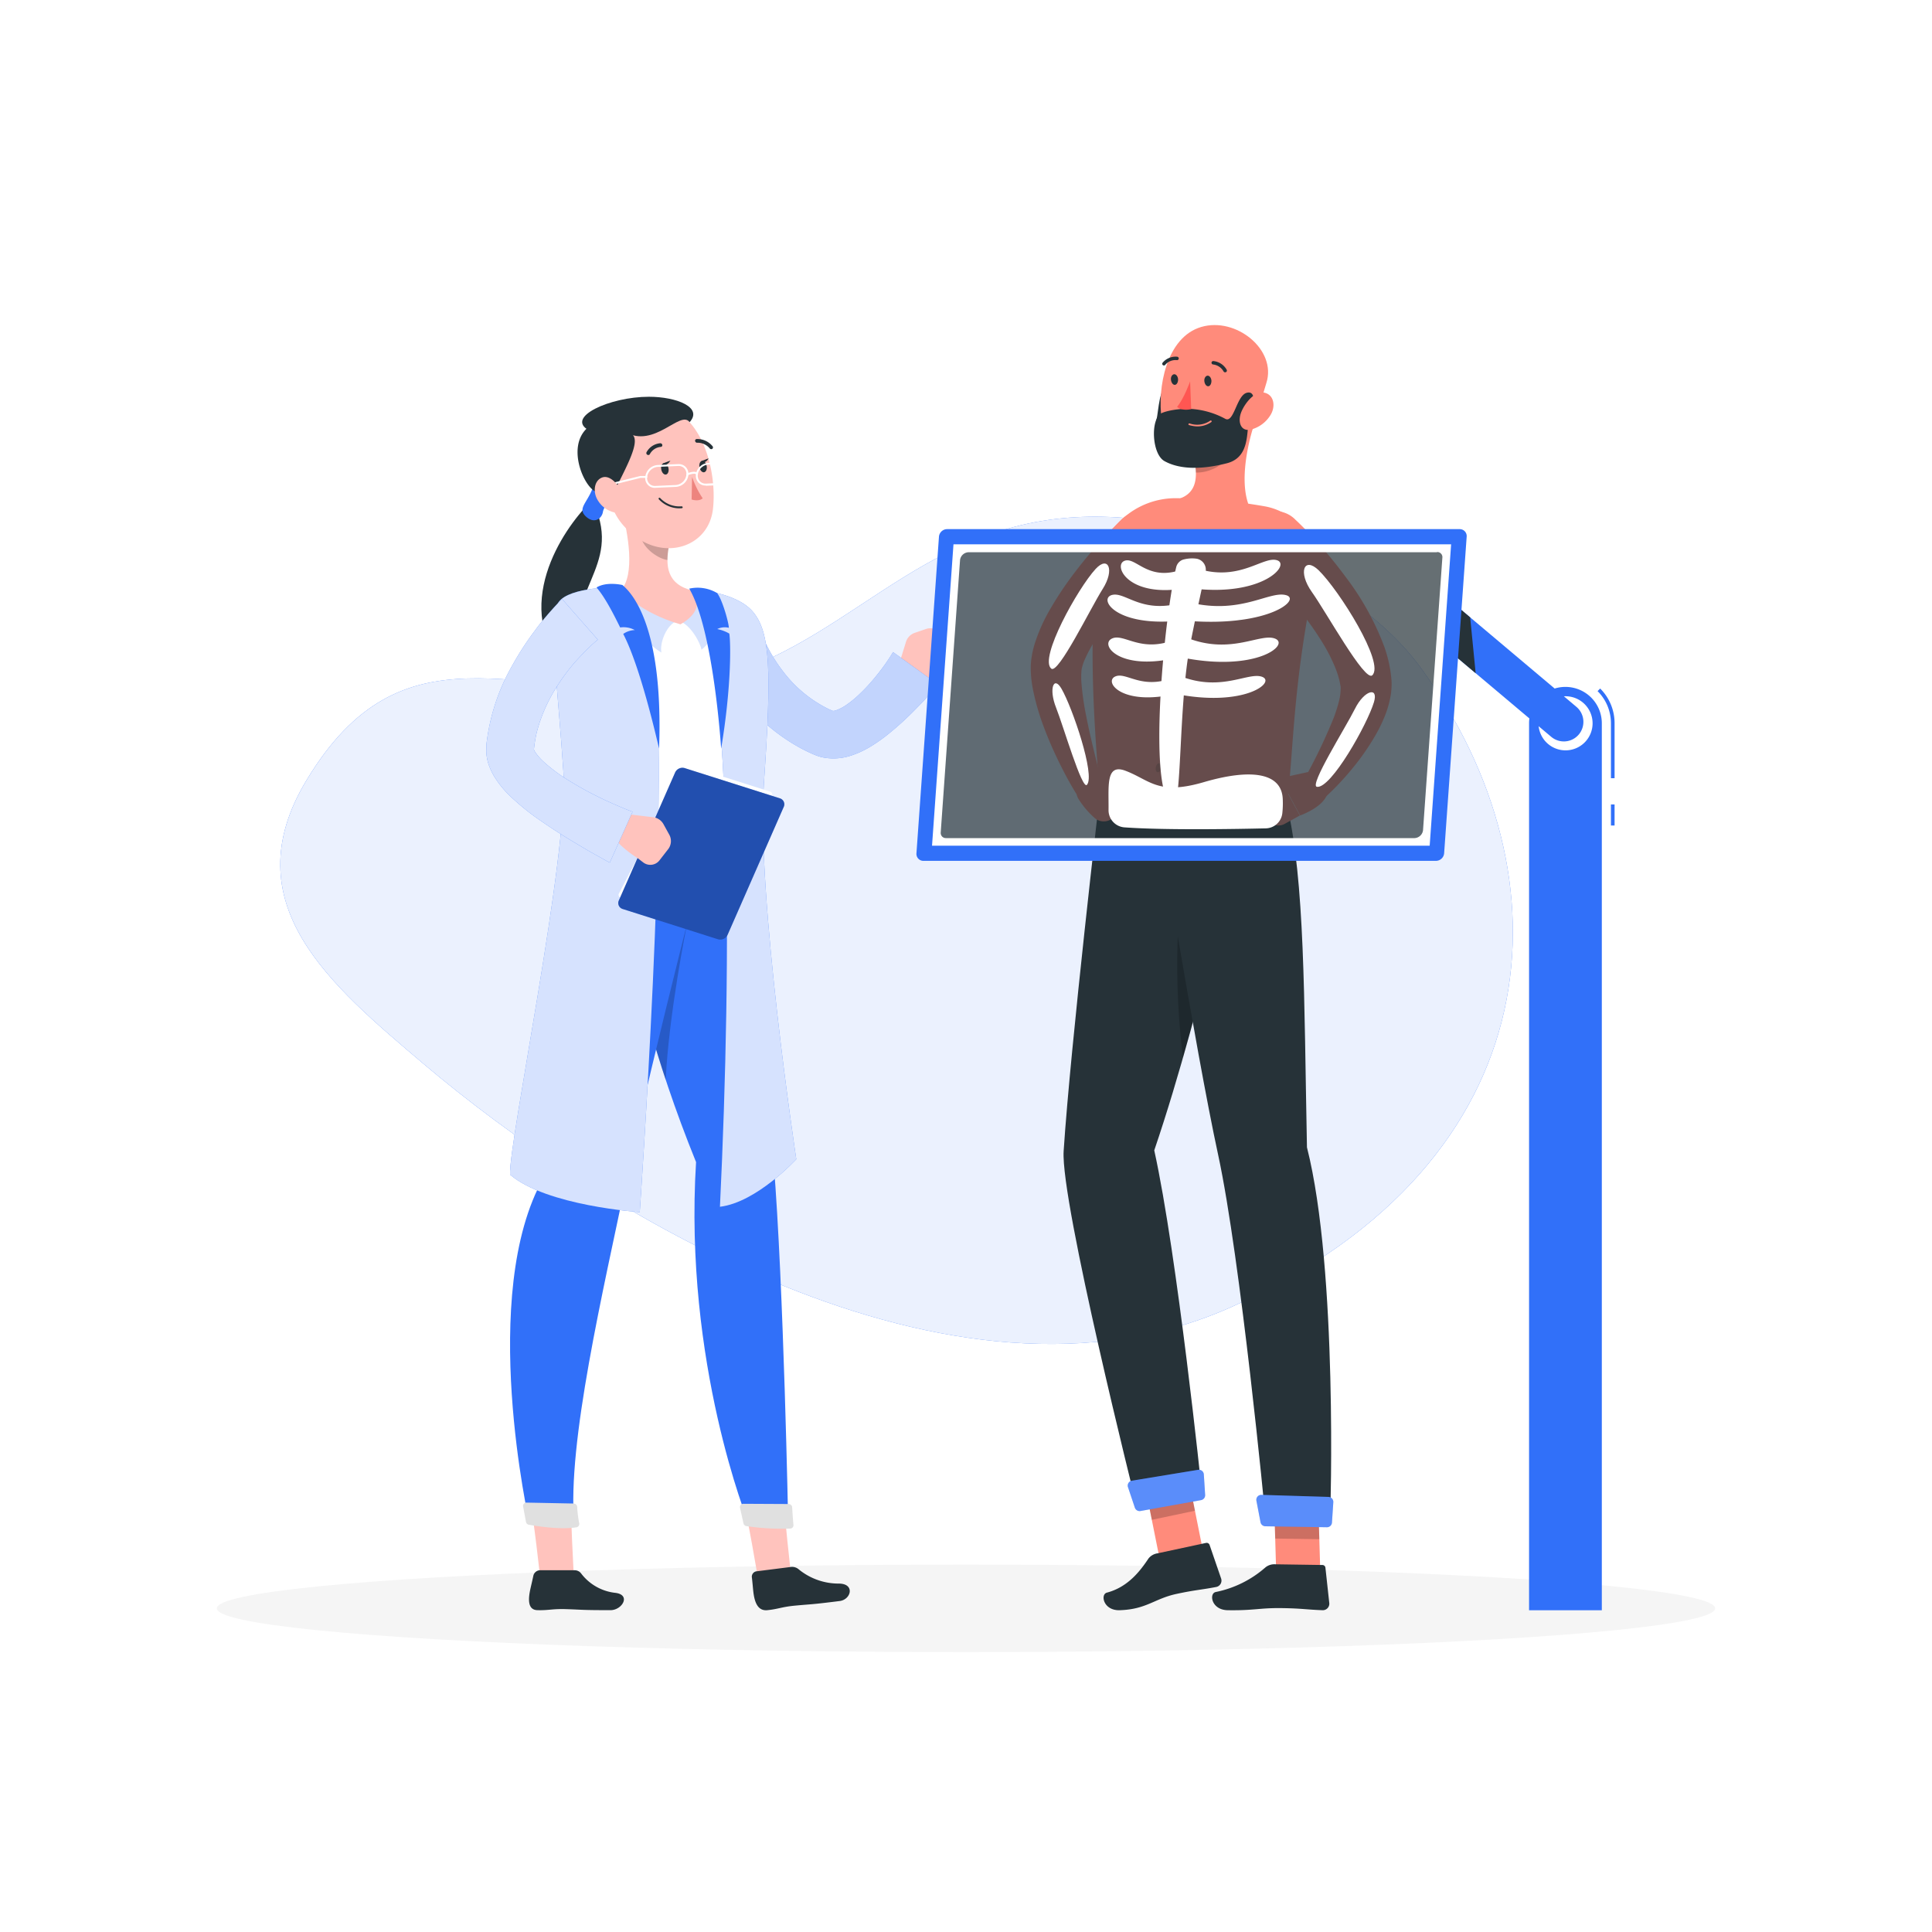 <svg class="animated" id="freepik_stories-radiography" xmlns="http://www.w3.org/2000/svg" viewBox="0 0 500 500" version="1.1" xmlns:xlink="http://www.w3.org/1999/xlink" xmlns:svgjs="http://svgjs.com/svgjs"><style>svg#freepik_stories-radiography:not(.animated) .animable {opacity: 0;}svg#freepik_stories-radiography.animated #freepik--character-1--inject-123 {animation: 1.5s Infinite  linear floating;animation-delay: 3s;}svg#freepik_stories-radiography.animated #freepik--character-2--inject-123 {animation: 1.5s Infinite  linear floating;animation-delay: 3s;}            @keyframes floating {                0% {                    opacity: 1;                    transform: translateY(0px);                }                50% {                    transform: translateY(-10px);                }                100% {                    opacity: 1;                    transform: translateY(0px);                }            }        .animator-hidden { display: none; }</style><g id="freepik--background-simple--inject-123" class="animable" style="transform-origin: 232.029px 240.772px;"><path d="M367.81,173c-17.38-23.95-60.2-43.53-96.2-38.48-39.75,5.57-58.62,39.33-97.81,43-39.85,3.71-69.53-17-94.48,24.41-19.24,31.89,6.12,52.92,30.31,73.41,43.42,36.78,136.22,95.89,209.43,62.74C402.45,300.29,406.77,226.66,367.81,173Z" style="fill: rgb(49, 112, 249); transform-origin: 232.029px 240.772px;" id="elnm8ubmzf4a" class="animable"></path><g id="ela3bmb7pqpyr"><path d="M367.81,173c-17.38-23.95-60.2-43.53-96.2-38.48-39.75,5.57-58.62,39.33-97.81,43-39.85,3.71-69.53-17-94.48,24.41-19.24,31.89,6.12,52.92,30.31,73.41,43.42,36.78,136.22,95.89,209.43,62.74C402.45,300.29,406.77,226.66,367.81,173Z" style="fill: rgb(255, 255, 255); opacity: 0.9; transform-origin: 232.029px 240.772px;" class="animable"></path></g></g><g id="freepik--Shadow--inject-123" class="animable" style="transform-origin: 250px 416.24px;"><ellipse id="freepik--path--inject-123" cx="250" cy="416.24" rx="193.89" ry="11.32" style="fill: rgb(245, 245, 245); transform-origin: 250px 416.24px;" class="animable"></ellipse></g><g id="freepik--Flower--inject-123" class="animable animator-hidden" style="transform-origin: 79.877px 327.594px;"><path d="M88.44,353.25h0a.44.44,0,0,1-.44-.44c.15-16.78-5.23-80.63-18.2-99.59a.44.44,0,0,1,.11-.61.45.45,0,0,1,.62.11C83.81,272.14,89,335.38,88.88,352.81A.44.44,0,0,1,88.44,353.25Z" style="fill: rgb(49, 112, 249); transform-origin: 79.302px 302.891px;" id="elwlx2yfzkj7e" class="animable"></path><path d="M93.15,348.61H83.73c-7.45,20.39-4.25,64.24,0,64.24h9.42C97.4,412.85,100.6,369,93.15,348.61Z" style="fill: rgb(38, 50, 56); transform-origin: 88.44px 380.73px;" id="elq2h8f59z9b9" class="animable"></path><path d="M73.54,261.55c2,1.41,2.24,3,1.43,4.13s-2.35,1.5-4.38.09-3.53-5.59-3.53-5.59S71.51,260.14,73.54,261.55Z" style="fill: rgb(49, 112, 249); transform-origin: 71.232px 263.433px;" id="eloljutnihy2" class="animable"></path><path d="M85.54,280.55c-.67,2.38-2.07,3.09-3.44,2.7s-2.19-1.73-1.52-4.1S84.72,274,84.72,274,86.21,278.18,85.54,280.55Z" style="fill: rgb(49, 112, 249); transform-origin: 83.028px 278.675px;" id="el83pk8izmaom" class="animable"></path><path d="M82.27,296.38c1.69,1.79,1.59,3.36.56,4.33s-2.6,1-4.3-.79-2.32-6.2-2.32-6.2S80.57,294.59,82.27,296.38Z" style="fill: rgb(49, 112, 249); transform-origin: 79.894px 297.545px;" id="el8nezqmtvt2v" class="animable"></path><path d="M91.94,324.8c-1,2.27-2.45,2.8-3.76,2.24s-1.94-2-1-4.27S92,318.18,92,318.18,92.91,322.54,91.94,324.8Z" style="fill: rgb(49, 112, 249); transform-origin: 89.559px 322.713px;" id="elu8irac0rzo" class="animable"></path><path d="M66.54,248.23c-1.63-1.54,2-6,4.51-5.89,1.3.08,1,1.92,1.08,3.45s-.18,2.94-2.21,3.32S67.32,249,66.54,248.23Z" style="fill: rgb(49, 112, 249); transform-origin: 69.138px 245.79px;" id="elymlbegf4az" class="animable"></path><g id="el7t5b6g0x78o"><path d="M66.54,248.23c-1.63-1.54,2-6,4.51-5.89,1.3.08,1,1.92,1.08,3.45s-.18,2.94-2.21,3.32S67.32,249,66.54,248.23Z" style="opacity: 0.2; transform-origin: 69.138px 245.79px;" class="animable"></path></g><path d="M70.48,246.37c-.15-2.24-6-2.28-7.41-.28-.77,1.06,1.68,1.29,2.42,2.64s1.93,2.13,3.52.81S70.55,247.44,70.48,246.37Z" style="fill: rgb(49, 112, 249); transform-origin: 66.714px 247.429px;" id="el5b5ossa3ch5" class="animable"></path><path d="M72.28,248.08c-.2-3-7.85-3-9.78-.37-1,1.39,1.09,2.66,2.6,4s3.14,2.29,5.24.55S72.37,249.49,72.28,248.08Z" style="fill: rgb(49, 112, 249); transform-origin: 67.277px 249.493px;" id="el2204snej4g7h" class="animable"></path><g id="el0a5mh7g8ngxm"><path d="M72.28,248.08c-.2-3-7.85-3-9.78-.37-1,1.39,1.09,2.66,2.6,4s3.14,2.29,5.24.55S72.37,249.49,72.28,248.08Z" style="opacity: 0.2; transform-origin: 67.277px 249.493px;" class="animable"></path></g><path d="M67.08,250.53c-2.15-2,2.68-8,6-7.77,1.71.1-.1,2.79.64,4.67s.55,3.76-2.13,4.26S68.11,251.49,67.08,250.53Z" style="fill: rgb(49, 112, 249); transform-origin: 70.32px 247.305px;" id="eloabxrdk8f2f" class="animable"></path><path d="M72.28,248.08c-.2-3-7.85-3-9.78-.37-1,1.39,1.09,2.66,2.6,4s3.14,2.29,5.24.55S72.37,249.49,72.28,248.08Z" style="fill: rgb(49, 112, 249); transform-origin: 67.277px 249.493px;" id="eljnkq424cczh" class="animable"></path><g id="el8j25gjt8kim"><path d="M72.28,248.08c-.2-3-7.85-3-9.78-.37-1,1.39,1.09,2.66,2.6,4s3.14,2.29,5.24.55S72.37,249.49,72.28,248.08Z" style="opacity: 0.2; transform-origin: 67.277px 249.493px;" class="animable"></path></g><path d="M67.08,250.53c-2.15-2,2.68-8,6-7.77,1.71.1-.1,2.79.64,4.67s.55,3.76-2.13,4.26S68.11,251.49,67.08,250.53Z" style="fill: rgb(49, 112, 249); transform-origin: 70.32px 247.305px;" id="elj3tu21q952d" class="animable"></path><path d="M67.64,253.91c-2.48-2.34,3.08-9.17,6.84-8.94,2,.12,1.56,2.91,1.64,5.24s-.27,4.46-3.35,5S68.81,255,67.64,253.91Z" style="fill: rgb(49, 112, 249); transform-origin: 71.577px 250.177px;" id="elb2neid69qh" class="animable"></path><g id="elvqkw69lot5d"><path d="M67.64,253.91c-2.48-2.34,3.08-9.17,6.84-8.94,2,.12,1.56,2.91,1.64,5.24s-.27,4.46-3.35,5S68.81,255,67.64,253.91Z" style="opacity: 0.2; transform-origin: 71.577px 250.177px;" class="animable"></path></g><path d="M73.61,251.1c-.22-3.4-9-3.47-11.25-.43-1.16,1.6,2.55,2,3.67,4s2.94,3.24,5.35,1.23S73.72,252.71,73.61,251.1Z" style="fill: rgb(49, 112, 249); transform-origin: 67.895px 252.695px;" id="elz537oni99qr" class="animable"></path></g><g id="freepik--approved-icon--inject-123" class="animable animator-hidden" style="transform-origin: 230.313px 79.583px;"><g id="el4dbeykvlp2v"><circle cx="234.75" cy="80.02" r="31.71" style="fill: rgb(49, 112, 249); transform-origin: 234.75px 80.02px; transform: rotate(-76.72deg);" class="animable"></circle></g><polygon points="211.98 99.41 198.79 113.75 227.28 107.89 211.98 99.41" style="fill: rgb(49, 112, 249); transform-origin: 213.035px 106.58px;" id="elwlaw90zhf8b" class="animable"></polygon><circle cx="234.75" cy="80.02" r="28.25" style="fill: rgb(255, 255, 255); transform-origin: 234.75px 80.02px;" id="elo16d48jomu" class="animable"></circle><path d="M213.83,82.41l1.95,12a2.1,2.1,0,0,0,2.41,1.73l9.93-1.62.31,0,14.2-.22a2.51,2.51,0,0,0,.61-.1l6.87-2.19a3.94,3.94,0,0,0,2.73-3.53l.63-12a5,5,0,0,0-5.34-5.25l-7.41.54a2.1,2.1,0,0,1-2.26-2.08l0-4.4a9.16,9.16,0,0,0-2-5.66h0a2.12,2.12,0,0,0-2-.77h0a2.1,2.1,0,0,0-1.74,2.31l.41,3.66a2.16,2.16,0,0,1-.21,1.2l-5.19,10.16a2.11,2.11,0,0,1-1.36,1.08l-11,2.79A2.11,2.11,0,0,0,213.83,82.41Z" style="fill: rgb(49, 112, 249); transform-origin: 233.642px 77.5px;" id="eluobkjakowe9" class="animable"></path><polygon points="256.83 49.65 260.1 41 261.02 44.07 256.83 49.65" style="fill: rgb(49, 112, 249); transform-origin: 258.925px 45.325px;" id="el33ti9aqjht" class="animable"></polygon><polygon points="199.36 61.04 187.73 62.67 190.02 59.15 199.36 61.04" style="fill: rgb(49, 112, 249); transform-origin: 193.545px 60.91px;" id="elafn7qceq71c" class="animable"></polygon><polygon points="203.51 58.92 195.72 55.62 198.44 54.3 203.51 58.92" style="fill: rgb(49, 112, 249); transform-origin: 199.615px 56.61px;" id="elwqoyvd4144" class="animable"></polygon><polygon points="259.92 50.32 264.28 46.5 263.95 48.91 259.92 50.32" style="fill: rgb(49, 112, 249); transform-origin: 262.1px 48.41px;" id="eluezlo79ia78" class="animable"></polygon></g><g id="freepik--character-1--inject-123" class="animable" style="transform-origin: 186.197px 259.705px;"><path d="M151.25,131.56c-7.66,8.46-20,29.29-1.34,45.44-5.45-23,9.51-28.26,5-43.42C152,130.85,151.25,131.56,151.25,131.56Z" style="fill: rgb(38, 50, 56); transform-origin: 147.938px 154.238px;" id="el3jyt32u76ie" class="animable"></path><path d="M153.94,124.27c-1,5.35-4.75,6.92-2.48,9.23s4.31.68,4.57-1,3-4.63,3-4.63A4,4,0,0,0,153.94,124.27Z" style="fill: rgb(49, 112, 249); transform-origin: 154.886px 129.381px;" id="els41ijap3v6" class="animable"></path><path d="M147.81,384.53l-11.05.81c1.53,8.8,3,22.68,3,22.68h8.76S147.49,390.55,147.81,384.53Z" style="fill: rgb(255, 195, 189); transform-origin: 142.64px 396.275px;" id="el141aow8syv9" class="animable"></path><path d="M202.69,384.68l-11,.32c2.07,8.9,4.37,22.9,4.37,22.9l8.75.39S202.74,390.71,202.69,384.68Z" style="fill: rgb(255, 195, 189); transform-origin: 198.25px 396.485px;" id="el00b807eqytx0e" class="animable"></path><path d="M158,416.71c-7.61,0-7.07-.12-11.36-.26-3.67-.13-4.51.33-7.46.26-2.46,0-2.54-2.41-2-5.11.21-1,.53-2.26.84-3.75a1.81,1.81,0,0,1,1.8-1.47h8.91a2.08,2.08,0,0,1,1.68.85,12.87,12.87,0,0,0,8.85,5C163.39,412.75,161,416.71,158,416.71Z" style="fill: rgb(38, 50, 56); transform-origin: 149.189px 411.549px;" id="eln08y03mklir" class="animable"></path><path d="M217.27,414.35c-7.55.95-7.05.77-11.35,1.17-3.69.34-4.38.89-7.32,1.19-2.46.26-3.31-2-3.63-4.7-.12-1-.2-2.24-.38-3.73a1.41,1.41,0,0,1,1.31-1.64l8.84-1.12a2.61,2.61,0,0,1,1.95.61,16.32,16.32,0,0,0,10.39,3.7C221.36,409.84,220.28,414,217.27,414.35Z" style="fill: rgb(38, 50, 56); transform-origin: 207.245px 411.119px;" id="elo71nufa3bqi" class="animable"></path><path d="M193.89,212.75s6.92,53.84,6.32,88c2.62,32.09,3.78,93.7,3.78,93.7-.2,1.64-8.82.6-10.31-.45,0,0-16.77-41.19-13.54-93.25-22-54.3-20.71-88-20.71-88Z" style="fill: rgb(49, 112, 249); transform-origin: 181.703px 304.028px;" id="elxyzjo9cap6" class="animable"></path><g id="elof8e6rba32"><path d="M165.57,256.23c1.7,7,3.9,14.79,6.71,23.25.81-17.05,5.42-39.86,5.58-40.64Z" style="opacity: 0.2; transform-origin: 171.715px 259.16px;" class="animable"></path></g><path d="M184.51,212.75s-15.74,60.77-22,90.61c-6.55,31.33-15.73,70.09-13.91,90.91-1.75,1-8,1.1-11.56,0,0,0-13.48-59.36,3.66-89.53-6.2-74.23,13.43-92,13.43-92Z" style="fill: rgb(49, 112, 249); transform-origin: 158.256px 303.899px;" id="el3ed4x10ajdl" class="animable"></path><path d="M149.37,389.93a30.14,30.14,0,0,0,.53,4.28.87.87,0,0,1-.72,1.05c-4.21.68-10.37-.31-12.32-.66a.9.9,0,0,1-.74-.73l-.74-4a.86.86,0,0,1,.86-1l12.24.24A.91.91,0,0,1,149.37,389.93Z" style="fill: rgb(224, 224, 224); transform-origin: 142.645px 392.181px;" id="el88q3ud3d6i2" class="animable"></path><path d="M205,390c.07,1.12.19,3.12.34,4.59a.86.86,0,0,1-.78,1,62.7,62.7,0,0,1-11.38-.63.93.93,0,0,1-.77-.72l-.89-4a.87.87,0,0,1,.85-1.06l11.72.06A.91.91,0,0,1,205,390Z" style="fill: rgb(224, 224, 224); transform-origin: 198.425px 392.405px;" id="elh9mjpui8ir" class="animable"></path><path d="M239.68,162.77l-2.92,1a3.6,3.6,0,0,0-2.29,2.33l-1.59,5.15a6.64,6.64,0,0,0,1.07,6l.81,1.06c4.93-1.27,9.34-6.27,9.34-6.27l1.41-1.29a3,3,0,0,0,.3-4.21l-2.51-2.83A3.42,3.42,0,0,0,239.68,162.77Z" style="fill: rgb(255, 195, 189); transform-origin: 239.558px 170.451px;" id="elvsr38s97ft" class="animable"></path><path d="M196,161s0,.16.07.26l.12.39.27.82c.18.56.42,1.12.65,1.68.47,1.12,1,2.24,1.55,3.33a40.76,40.76,0,0,0,3.94,6.21,33.06,33.06,0,0,0,10.71,9.23c.51.27,1,.54,1.56.77l.4.18.26.11h0a2.26,2.26,0,0,0,1-.21,11.82,11.82,0,0,0,2.39-1.25,27.92,27.92,0,0,0,2.67-2.09,46.19,46.19,0,0,0,5.13-5.45c.82-1,1.59-2,2.35-3.08.37-.53.74-1.06,1.09-1.6s.72-1.12.95-1.55l11.72,8.44c-.59.7-1.06,1.2-1.58,1.79l-1.54,1.67c-1,1.11-2.08,2.19-3.14,3.27a78.85,78.85,0,0,1-6.91,6.24,40.51,40.51,0,0,1-4.09,2.88,24,24,0,0,1-5.13,2.44,14.42,14.42,0,0,1-7.27.58,11,11,0,0,1-2.06-.6c-.4-.15-.48-.2-.7-.29l-.56-.25c-.75-.33-1.48-.7-2.21-1.07a49.45,49.45,0,0,1-14.87-12.14,65.12,65.12,0,0,1-5.53-7.65c-.83-1.34-1.6-2.7-2.33-4.11-.37-.71-.71-1.42-1.06-2.15l-.52-1.13L183,166c-.1-.22-.16-.37-.29-.72Z" style="fill: rgb(49, 112, 249); transform-origin: 212.77px 178.641px;" id="elfib537zaop5" class="animable"></path><g id="el52rfh9u67i5"><path d="M196,161s0,.16.07.26l.12.39.27.82c.18.56.42,1.12.65,1.68.47,1.12,1,2.24,1.55,3.33a40.76,40.76,0,0,0,3.94,6.21,33.06,33.06,0,0,0,10.71,9.23c.51.27,1,.54,1.56.77l.4.18.26.11h0a2.26,2.26,0,0,0,1-.21,11.82,11.82,0,0,0,2.39-1.25,27.92,27.92,0,0,0,2.67-2.09,46.19,46.19,0,0,0,5.13-5.45c.82-1,1.59-2,2.35-3.08.37-.53.74-1.06,1.09-1.6s.72-1.12.95-1.55l11.72,8.44c-.59.7-1.06,1.2-1.58,1.79l-1.54,1.67c-1,1.11-2.08,2.19-3.14,3.27a78.85,78.85,0,0,1-6.91,6.24,40.51,40.51,0,0,1-4.09,2.88,24,24,0,0,1-5.13,2.44,14.42,14.42,0,0,1-7.27.58,11,11,0,0,1-2.06-.6c-.4-.15-.48-.2-.7-.29l-.56-.25c-.75-.33-1.48-.7-2.21-1.07a49.45,49.45,0,0,1-14.87-12.14,65.12,65.12,0,0,1-5.53-7.65c-.83-1.34-1.6-2.7-2.33-4.11-.37-.71-.71-1.42-1.06-2.15l-.52-1.13L183,166c-.1-.22-.16-.37-.29-.72Z" style="fill: rgb(255, 255, 255); opacity: 0.7; transform-origin: 212.77px 178.641px;" class="animable"></path></g><path d="M197.58,167.21a165.26,165.26,0,0,1-.27,17.68c-.32,7.68-2,15.75-4.09,28.18-4.2,2.46-25.46,1.44-39.07-.32.83-10.89-.52-23.33-7.9-47.84-1.71-5.68,2.11-11.13,8.2-11.71,1.63-.16,3.35-.29,5.13-.37a139.86,139.86,0,0,1,18.66,0c2,.17,4.13.41,6.14.68C191.63,154.45,197.35,160.4,197.58,167.21Z" style="fill: rgb(255, 255, 255); transform-origin: 171.771px 183.525px;" id="elxttqvkxvumc" class="animable"></path><path d="M194,215.69a184.23,184.23,0,0,1-41.26-.09.94.94,0,0,1-.72-1.31c.34-.79.67-1.58,1-2.37a.88.88,0,0,1,.89-.55,180.81,180.81,0,0,0,39.67,0,.89.89,0,0,1,1,.83c.09.82.17,1.64.25,2.46A.93.93,0,0,1,194,215.69Z" style="fill: rgb(38, 50, 56); transform-origin: 173.388px 214.084px;" id="eljt0ubcxdxrf" class="animable"></path><g id="elq5s46l4rxri"><path d="M175.16,160.73c-2.5.86-4.48,5.42-4,8.14C165,165.23,159.32,155,159.32,155l2.58-2Z" style="fill: rgb(49, 112, 249); opacity: 0.2; transform-origin: 167.24px 160.935px;" class="animable"></path></g><g id="els8xj9y4yzan"><path d="M175.75,160.73c3,.86,5.6,5.86,5.78,7.41,5.84-4.26.41-13.44.41-13.44l-3-1.13Z" style="fill: rgb(49, 112, 249); opacity: 0.2; transform-origin: 179.993px 160.855px;" class="animable"></path></g><path d="M160.88,131.84c1.63,6,3.62,17-.28,21,0,0,5.15,5.79,15.5,8.74,7.28-4.17,3.16-8.74,3.16-8.74-6.81-1.6-7-6.57-6.19-11.23Z" style="fill: rgb(255, 195, 189); transform-origin: 170.511px 146.71px;" id="elc1vtng1qcz" class="animable"></path><path d="M160.17,151.91s7.07,6.28,9.17,21.41c4,28.89-3.77,140.38-3.77,140.38S141.44,312.1,132,304c-.44-8.09,15.2-82.65,13.82-104.06s-4-40-1.26-44.07S160.17,151.91,160.17,151.91Z" style="fill: rgb(49, 112, 249); transform-origin: 151.238px 232.805px;" id="elh8v7x4xjdwe" class="animable"></path><g id="elatgj5tl6qm9"><path d="M160.17,151.91s7.07,6.28,9.17,21.41c4,28.89-3.77,140.38-3.77,140.38S141.44,312.1,132,304c-.44-8.09,15.2-82.65,13.82-104.06s-4-40-1.26-44.07S160.17,151.91,160.17,151.91Z" style="fill: rgb(255, 255, 255); opacity: 0.8; transform-origin: 151.238px 232.805px;" class="animable"></path></g><path d="M178.75,152.51c10.76,13.82,10.68,95.37,7.57,159.8,9.55-1.15,19.76-12.31,19.76-12.31s-10.38-68.35-8.38-97.34,1.72-39.09-2.94-44.44S178.75,152.51,178.75,152.51Z" style="fill: rgb(49, 112, 249); transform-origin: 192.415px 232.41px;" id="elpcusg4sf3w" class="animable"></path><g id="el5v78vrdpocy"><path d="M178.75,152.51c10.76,13.82,10.68,95.37,7.57,159.8,9.55-1.15,19.76-12.31,19.76-12.31s-10.38-68.35-8.38-97.34,1.72-39.09-2.94-44.44S178.75,152.51,178.75,152.51Z" style="fill: rgb(255, 255, 255); opacity: 0.8; transform-origin: 192.415px 232.41px;" class="animable"></path></g><path d="M161.08,151.4c1.87,1.58,10.69,9.57,9.49,42.33-.89-3.72-4.93-21.3-9.28-29.67a5.6,5.6,0,0,1,3-1,6.12,6.12,0,0,0-3.79-.67c-1.22-2.45-3.71-7.59-6.12-10.35C157,150.42,161.08,151.4,161.08,151.4Z" style="fill: rgb(49, 112, 249); transform-origin: 162.531px 172.418px;" id="el520wmbdgvao" class="animable"></path><path d="M186.63,193.73s-1.92-30.51-8.25-41.39a9.89,9.89,0,0,1,7.19,1.13c1.33,1.59,3.05,7.71,3.05,9a4.39,4.39,0,0,0-3,.33,10.23,10.23,0,0,1,3.12,1.17C189.13,166.2,189.32,177.72,186.63,193.73Z" style="fill: rgb(49, 112, 249); transform-origin: 183.673px 172.915px;" id="elfd9x7w2dn5" class="animable"></path><g id="el25mcwuht8kp"><path d="M165.85,135.83l7.21,5.78a19.87,19.87,0,0,0-.33,3.32c-2.58-.37-6.3-3.18-6.77-5.86A8.91,8.91,0,0,1,165.85,135.83Z" style="opacity: 0.2; transform-origin: 169.406px 140.38px;" class="animable"></path></g><path d="M155.76,119.79c1.82,9.69,2.39,13.82,7.92,18.47,8.32,7,19.75,3.3,20.84-6.59,1-8.89-2.16-23.25-12.15-26.45A12.63,12.63,0,0,0,155.76,119.79Z" style="fill: rgb(255, 195, 189); transform-origin: 170.084px 123.174px;" id="el91ko4lo1jkw" class="animable"></path><path d="M159.32,126.49c3-6.06,6.06-11.7,4.59-13.75s-8.65-5.17-12.11-1.8c-5.21,5.07-.49,15.47,2.58,16.37A5.28,5.28,0,0,0,159.32,126.49Z" style="fill: rgb(38, 50, 56); transform-origin: 156.88px 118.522px;" id="elqcw70lohzc" class="animable"></path><path d="M161.72,111.76c7.62,4.48,14.38-5.79,16.74-2.5,3.53-3.8-3.3-6.58-10.54-6.58-10.09,0-21.69,5.31-15.55,8.67S161.72,111.76,161.72,111.76Z" style="fill: rgb(38, 50, 56); transform-origin: 165.039px 107.819px;" id="el0aj9e6oaw2pk" class="animable"></path><path d="M156.34,126a.25.25,0,0,1-.06-.49l9.41-2.32h1.55a.25.25,0,1,1,0,.49h-1.49L156.4,126Z" style="fill: rgb(255, 255, 255); transform-origin: 161.82px 124.592px;" id="el1lk29sxvu76" class="animable"></path><path d="M171.12,121.4c.11.82.63,1.46,1.16,1.42s.86-.74.74-1.56-.64-1.45-1.17-1.41S171,120.58,171.12,121.4Z" style="fill: rgb(38, 50, 56); transform-origin: 172.07px 121.335px;" id="elx6o1nnomx2n" class="animable"></path><path d="M181,120.82c.12.82.64,1.45,1.16,1.41s.86-.73.74-1.55-.64-1.46-1.16-1.42S180.9,120,181,120.82Z" style="fill: rgb(38, 50, 56); transform-origin: 181.953px 120.745px;" id="el644u4w5o0an" class="animable"></path><path d="M181.53,119.33l1.85-.71S182.61,120.23,181.53,119.33Z" style="fill: rgb(38, 50, 56); transform-origin: 182.455px 119.112px;" id="el4mgdoqqwmoh" class="animable"></path><path d="M179.11,123.43a23.89,23.89,0,0,0,2.75,5.54c-1.08.93-2.87.3-2.87.3Z" style="fill: rgb(237, 132, 126); transform-origin: 180.425px 126.454px;" id="elqag5sfnacyr" class="animable"></path><path d="M169.51,126.26a2.48,2.48,0,0,1-1.84-.77,2.54,2.54,0,0,1-.67-2.09,3.46,3.46,0,0,1,3.16-3.05l5.32-.24a2.51,2.51,0,0,1,2,.76,2.63,2.63,0,0,1,.67,2.09A3.47,3.47,0,0,1,175,126l-5.31.24Zm6.1-5.67h-.11l-5.32.24a3,3,0,0,0-2.7,2.61,2.15,2.15,0,0,0,.55,1.71,2,2,0,0,0,1.59.61l5.31-.24h0a3,3,0,0,0,2.7-2.61,2.11,2.11,0,0,0-.54-1.71A2,2,0,0,0,175.61,120.59Z" style="fill: rgb(255, 255, 255); transform-origin: 172.573px 123.181px;" id="eli5i1283wrbc" class="animable"></path><path d="M182.61,125.66a2.51,2.51,0,0,1-1.84-.76,2.65,2.65,0,0,1-.67-2.1,3.46,3.46,0,0,1,3.17-3l2.3-.11a2.56,2.56,0,0,1,2,.77,2.61,2.61,0,0,1,.68,2.09,3.49,3.49,0,0,1-3.17,3.06l-2.3.1Zm2.42-.35h0Zm.67-5.18h-.11l-2.3.1a3,3,0,0,0-2.7,2.61,2.11,2.11,0,0,0,.54,1.71,2,2,0,0,0,1.59.61l2.3-.11a3,3,0,0,0,2.7-2.61,2.12,2.12,0,0,0-.54-1.7A2,2,0,0,0,185.7,120.13Z" style="fill: rgb(255, 255, 255); transform-origin: 184.175px 122.697px;" id="elpddzmz45q7g" class="animable"></path><path d="M177.89,123a.22.22,0,0,1-.22-.15.23.23,0,0,1,.13-.32c.37-.16,2.25-.89,2.79,0a.25.25,0,0,1-.08.34.24.24,0,0,1-.34-.08c-.24-.38-1.44-.1-2.18.21A.2.2,0,0,1,177.89,123Z" style="fill: rgb(255, 255, 255); transform-origin: 179.136px 122.551px;" id="eljpgb67jxff" class="animable"></path><path d="M175.1,131.52a6.9,6.9,0,0,0,1.37,0,.22.22,0,0,0,.2-.26.26.26,0,0,0-.27-.22,6.87,6.87,0,0,1-5.56-2.16.24.24,0,0,0-.33,0,.25.25,0,0,0,0,.34A7.27,7.27,0,0,0,175.1,131.52Z" style="fill: rgb(38, 50, 56); transform-origin: 173.559px 130.184px;" id="eld2jsw821jx7" class="animable"></path><path d="M154.79,129.6a6.77,6.77,0,0,0,4.53,3.08c2.31.32,3-2.36,1.91-4.84-1-2.22-3.31-5.07-5.43-4.25S153.38,127.48,154.79,129.6Z" style="fill: rgb(255, 195, 189); transform-origin: 157.83px 128.076px;" id="el4n20z89dn9l" class="animable"></path><path d="M167.89,117.75a.43.43,0,0,0,.29-.22,3.55,3.55,0,0,1,2.8-1.87.43.43,0,0,0,.43-.48.53.53,0,0,0-.53-.47,4.47,4.47,0,0,0-3.56,2.33.49.49,0,0,0,.21.65A.51.51,0,0,0,167.89,117.75Z" style="fill: rgb(38, 50, 56); transform-origin: 169.341px 116.235px;" id="elmuixolo5c1" class="animable"></path><path d="M184.05,116.24a.51.51,0,0,0,.33-.11.48.48,0,0,0,0-.68,5.08,5.08,0,0,0-4.1-1.83.44.44,0,0,0-.38.53.52.52,0,0,0,.56.43,4.05,4.05,0,0,1,3.23,1.48A.5.5,0,0,0,184.05,116.24Z" style="fill: rgb(38, 50, 56); transform-origin: 182.206px 114.928px;" id="el6srrxgbymeu" class="animable"></path><path d="M184,239.72l-23.39-7.43a.73.73,0,0,1-.43-1.06l8.46-16.18.05-.11,6.1-16.93a.93.93,0,0,1,1.14-.56l23.4,7.43a.73.73,0,0,1,.45,1l-14.66,33.32A.93.93,0,0,1,184,239.72Z" style="fill: rgb(255, 255, 255); transform-origin: 179.965px 218.585px;" id="elvp6pleole2" class="animable"></path><path d="M185.8,243.08l-24.64-7.83a1.6,1.6,0,0,1-1-2.22l14.57-33.13a2.08,2.08,0,0,1,2.46-1.12l24.64,7.83a1.6,1.6,0,0,1,1,2.22L188.27,242A2.08,2.08,0,0,1,185.8,243.08Z" style="fill: rgb(49, 112, 249); transform-origin: 181.495px 220.934px;" id="eltf0rsv1suj9" class="animable"></path><g id="el9oyt6p6oljs"><path d="M185.8,243.08l-24.64-7.83a1.6,1.6,0,0,1-1-2.22l14.57-33.13a2.08,2.08,0,0,1,2.46-1.12l24.64,7.83a1.6,1.6,0,0,1,1,2.22L188.27,242A2.08,2.08,0,0,1,185.8,243.08Z" style="opacity: 0.3; transform-origin: 181.495px 220.934px;" class="animable"></path></g><path d="M171.63,119.91l1.85-.71S172.71,120.81,171.63,119.91Z" style="fill: rgb(38, 50, 56); transform-origin: 172.555px 119.692px;" id="eljl1j05sbb9i" class="animable"></path><path d="M173.2,216l-1.48-2.68a3.55,3.55,0,0,0-2.71-1.83l-5.35-.63a6.65,6.65,0,0,0-5.71,2.16l-.9,1c2.15,4.62,7.88,8,7.88,8l1.52,1.16a3,3,0,0,0,4.19-.48l2.33-3A3.43,3.43,0,0,0,173.2,216Z" style="fill: rgb(255, 195, 189); transform-origin: 165.342px 217.318px;" id="elgcfkob2gpy" class="animable"></path><path d="M154.72,165.55l-.31.24-.38.32-.78.69c-.52.47-1,1-1.54,1.48-1,1-2,2.09-3,3.18a52.73,52.73,0,0,0-5.08,7A41.34,41.34,0,0,0,140,186a33.32,33.32,0,0,0-1.18,3.93,34,34,0,0,0-.64,4l0,.25V194c0-.07,0-.08,0,0a4,4,0,0,0,.34.67,14.09,14.09,0,0,0,2.15,2.46,43.7,43.7,0,0,0,6.76,5,87.56,87.56,0,0,0,7.94,4.35c1.37.68,2.77,1.3,4.17,1.91l2.11.9c.69.28,1.45.57,2.06.78l-5.9,13.18c-.85-.44-1.54-.84-2.29-1.26l-2.2-1.22c-1.46-.83-2.89-1.69-4.34-2.55-2.88-1.73-5.74-3.51-8.56-5.48A63.41,63.41,0,0,1,132,206a25.84,25.84,0,0,1-4-4.9,16,16,0,0,1-1.67-3.68,12,12,0,0,1-.45-2.4,11.83,11.83,0,0,1,0-1.34l0-.34v-.25l0-.35a53.32,53.32,0,0,1,6.77-20.65,76.84,76.84,0,0,1,5.76-8.86c1-1.4,2.13-2.78,3.28-4.12.57-.67,1.17-1.33,1.77-2l.93-1,.49-.5.58-.58Z" style="fill: rgb(49, 112, 249); transform-origin: 144.786px 189.14px;" id="elg7mntf9vj7" class="animable"></path><g id="elr1ia5qzk7k"><path d="M154.72,165.55l-.31.24-.38.32-.78.69c-.52.47-1,1-1.54,1.48-1,1-2,2.09-3,3.18a52.73,52.73,0,0,0-5.08,7A41.34,41.34,0,0,0,140,186a33.32,33.32,0,0,0-1.18,3.93,34,34,0,0,0-.64,4l0,.25V194c0-.07,0-.08,0,0a4,4,0,0,0,.34.67,14.09,14.09,0,0,0,2.15,2.46,43.7,43.7,0,0,0,6.76,5,87.56,87.56,0,0,0,7.94,4.35c1.37.68,2.77,1.3,4.17,1.91l2.11.9c.69.28,1.45.57,2.06.78l-5.9,13.18c-.85-.44-1.54-.84-2.29-1.26l-2.2-1.22c-1.46-.83-2.89-1.69-4.34-2.55-2.88-1.73-5.74-3.51-8.56-5.48A63.41,63.41,0,0,1,132,206a25.84,25.84,0,0,1-4-4.9,16,16,0,0,1-1.67-3.68,12,12,0,0,1-.45-2.4,11.83,11.83,0,0,1,0-1.34l0-.34v-.25l0-.35a53.32,53.32,0,0,1,6.77-20.65,76.84,76.84,0,0,1,5.76-8.86c1-1.4,2.13-2.78,3.28-4.12.57-.67,1.17-1.33,1.77-2l.93-1,.49-.5.58-.58Z" style="fill: rgb(255, 255, 255); opacity: 0.8; transform-origin: 144.786px 189.14px;" class="animable"></path></g></g><g id="freepik--character-2--inject-123" class="animable" style="transform-origin: 327.509px 250.428px;"><path d="M300.53,145l-2.88,3.1-2.9,3.21c-1.9,2.16-3.78,4.34-5.55,6.55s-3.45,4.44-5,6.67a37.93,37.93,0,0,0-3.6,6.47,6.86,6.86,0,0,0-.26.7,5.81,5.81,0,0,0-.2.65,5.9,5.9,0,0,0-.25,1.17,20,20,0,0,0,0,3.4,70.44,70.44,0,0,0,1.17,8.15c1.08,5.62,2.59,11.42,4,17.13l0,.1a3.68,3.68,0,0,1-6.72,2.8c-1.66-2.72-3.09-5.43-4.46-8.25s-2.61-5.68-3.73-8.67a61.61,61.61,0,0,1-2.77-9.5,28.82,28.82,0,0,1-.62-5.61,17.86,17.86,0,0,1,.28-3.32c.08-.55.19-1.06.31-1.56s.25-1,.39-1.45a44.83,44.83,0,0,1,4.41-9.71,86.57,86.57,0,0,1,5.43-8.14q2.88-3.84,6-7.39c1-1.19,2.09-2.36,3.17-3.5s2.15-2.24,3.38-3.44a7.36,7.36,0,0,1,10.55,10.27Z" style="fill: rgb(255, 139, 123); transform-origin: 284.761px 169.609px;" id="eljjxnt028xf" class="animable"></path><polygon points="306.84 378.91 311.52 402.32 300.36 404.67 295.67 381.25 306.84 378.91" style="fill: rgb(255, 139, 123); transform-origin: 303.595px 391.79px;" id="el5ed1znwjmbu" class="animable"></polygon><path d="M299.58,402l12.52-2.69a.8.8,0,0,1,.94.52l3,8.73a1.68,1.68,0,0,1-1.25,2.14c-4,.77-5.27.73-10.25,1.79-5.82,1.24-7.77,4-14.74,4.23-4.22.15-5.11-4.08-3.33-4.55,5.65-1.49,8.81-5.92,10.78-8.86A3.63,3.63,0,0,1,299.58,402Z" style="fill: rgb(38, 50, 56); transform-origin: 300.859px 408.006px;" id="elk5zat9o1gvt" class="animable"></path><g id="el91oiftcf7ma"><polygon points="306.84 378.91 309.26 390.98 298.09 393.33 295.67 381.26 306.84 378.91" style="opacity: 0.2; transform-origin: 302.465px 386.12px;" class="animable"></polygon></g><path d="M298.72,297.71c13.2-38.83,23.66-90.44,23.66-90.44l-37.66-2.38s-7.65,65.46-9.45,93c-.85,13.06,18.72,91.08,18.72,91.08l17-3.33S304.68,324.7,298.72,297.71Z" style="fill: rgb(38, 50, 56); transform-origin: 298.812px 296.93px;" id="el1jwp2qfunif" class="animable"></path><g id="elwnudhp4w977"><path d="M305.21,235.23a195.62,195.62,0,0,0,.94,38.52c2.75-9.64,5.28-19.29,7.47-28.13Z" style="opacity: 0.2; transform-origin: 309.146px 254.49px;" class="animable"></path></g><path d="M295.14,391.05l15.69-2.82a1.29,1.29,0,0,0,1.06-1.35l-.34-5.3a1.28,1.28,0,0,0-1.49-1.19l-17.14,2.81a1.29,1.29,0,0,0-1,1.68l1.78,5.31A1.3,1.3,0,0,0,295.14,391.05Z" style="fill: rgb(49, 112, 249); transform-origin: 301.873px 385.72px;" id="elxfssftofd7g" class="animable"></path><g id="elin8c9c0twua"><path d="M295.14,391.05l15.69-2.82a1.29,1.29,0,0,0,1.06-1.35l-.34-5.3a1.28,1.28,0,0,0-1.49-1.19l-17.14,2.81a1.29,1.29,0,0,0-1,1.68l1.78,5.31A1.3,1.3,0,0,0,295.14,391.05Z" style="fill: rgb(255, 255, 255); opacity: 0.2; transform-origin: 301.873px 385.72px;" class="animable"></path></g><polygon points="341.08 386.03 341.78 409.9 330.36 409.74 329.66 385.86 341.08 386.03" style="fill: rgb(255, 139, 123); transform-origin: 335.72px 397.88px;" id="el2l46t20hbk6" class="animable"></polygon><path d="M330.09,404.84l12.14.18a.78.78,0,0,1,.79.71l1,9.18a1.68,1.68,0,0,1-1.69,1.81c-4-.13-5.31-.46-10.4-.54-5.94-.1-7.23.65-14.21.54-4.22-.07-4.89-4.34-3.08-4.71a27.83,27.83,0,0,0,12.9-6.41A3.68,3.68,0,0,1,330.09,404.84Z" style="fill: rgb(38, 50, 56); transform-origin: 328.861px 410.78px;" id="el535duro5itq" class="animable"></path><g id="el8z62lbnhtcq"><polygon points="341.09 386.03 341.44 398.34 330.02 398.18 329.66 385.87 341.09 386.03" style="opacity: 0.2; transform-origin: 335.55px 392.105px;" class="animable"></polygon></g><path d="M338.24,296.93c-.78-39.22-.5-68.71-5.25-89l-34.27-2.13s10.64,65.85,16.52,93S327.42,392,327.42,392l16.85.21S346.33,328.8,338.24,296.93Z" style="fill: rgb(38, 50, 56); transform-origin: 321.612px 299.005px;" id="el8uxq87kani3" class="animable"></path><path d="M327.47,395l15.93.25a1.29,1.29,0,0,0,1.31-1.21l.35-5.26a1.3,1.3,0,0,0-1.25-1.38l-17.35-.53a1.28,1.28,0,0,0-1.3,1.53l1.06,5.55A1.3,1.3,0,0,0,327.47,395Z" style="fill: rgb(49, 112, 249); transform-origin: 335.099px 391.06px;" id="elqmkz6v64qjq" class="animable"></path><g id="elaahhz1i0rzn"><path d="M327.47,395l15.93.25a1.29,1.29,0,0,0,1.31-1.21l.35-5.26a1.3,1.3,0,0,0-1.25-1.38l-17.35-.53a1.28,1.28,0,0,0-1.3,1.53l1.06,5.55A1.3,1.3,0,0,0,327.47,395Z" style="fill: rgb(255, 255, 255); opacity: 0.2; transform-origin: 335.099px 391.06px;" class="animable"></path></g><path d="M327.11,131a139.39,139.39,0,0,0-23-2.07,20.44,20.44,0,0,0-20.16,18.12c-1.78,15.41-1.57,32.61.72,58.76,9,6.66,30.75,4.5,48.36,2.13,1.79-12.38,1.33-29.92,7.18-57.8A16.07,16.07,0,0,0,327.11,131Z" style="fill: rgb(255, 139, 123); transform-origin: 311.657px 169.596px;" id="elzn181yc3gc" class="animable"></path><path d="M288.47,199.58l-3.86-.45a4.38,4.38,0,0,0-3.58,1.21l-1.16,1.12a4.35,4.35,0,0,0-.81,5.23,22.8,22.8,0,0,0,4.15,4.93,3.57,3.57,0,0,0,5.74-1.26l2.4-5.91A3.56,3.56,0,0,0,288.47,199.58Z" style="fill: rgb(255, 139, 123); transform-origin: 285.068px 205.839px;" id="el9jtacssl3b4" class="animable"></path><g id="ely3rcb69b4h"><path d="M300.46,198.81c-.11.64-.5,1.11-.88,1.05s-.58-.64-.47-1.28.51-1.11.88-1.05S300.58,198.17,300.46,198.81Z" style="opacity: 0.2; transform-origin: 299.786px 198.695px;" class="animable"></path></g><g id="elj3rwzetcg3r"><path d="M321.59,159.87a.77.77,0,0,1-.78.74.85.85,0,1,1,.78-.74Z" style="opacity: 0.2; transform-origin: 320.747px 159.762px;" class="animable"></path></g><g id="el6411huxydj4"><path d="M292,158.46a.77.77,0,0,1-.79.74.78.78,0,0,1-.57-.92.7.7,0,1,1,1.36.18Z" style="opacity: 0.2; transform-origin: 291.33px 158.366px;" class="animable"></path></g><path d="M324.39,110.37,309,118.49c1.09,5.2,1,10.5-6.66,11.11a2.65,2.65,0,0,0-1.91,1c-2.06,2.62-2.67,6.78,5.41,8A24.81,24.81,0,0,0,323,135.36a2.32,2.32,0,0,0,.81-3.25C320.57,126.16,322.63,116.06,324.39,110.37Z" style="fill: rgb(255, 139, 123); transform-origin: 311.748px 124.67px;" id="eli3vaov3qm5f" class="animable"></path><g id="el9uv03gvk5g"><path d="M318.12,113.68l-9.12,4.8a20.48,20.48,0,0,1,.48,3.8c3.3.2,8-2.08,8.56-5A8.74,8.74,0,0,0,318.12,113.68Z" style="opacity: 0.2; transform-origin: 313.635px 117.986px;" class="animable"></path></g><path d="M299.28,108.8c.6-2.78.71-8.74,3.1-9.07S300.36,112.08,299.28,108.8Z" style="fill: rgb(38, 50, 56); transform-origin: 301.18px 104.533px;" id="el3ix1w7hpf2o" class="animable"></path><path d="M327.74,99.1c-2.73,8.55-2.78,13.38-7.69,17.52-7.39,6.23-18.05,1.08-19.39-8-1.22-8.2,1.16-21.33,10.21-24S330.47,90.56,327.74,99.1Z" style="fill: rgb(255, 139, 123); transform-origin: 314.271px 101.741px;" id="el29fsawezaoq" class="animable"></path><path d="M300.47,107c-2.76,1.65-2.35,10.51.87,12.32s8.4,2.56,16.18.57c6.45-1.65,4.82-9.12,5.92-11.76s1.88-7.18-.78-6.48-3.32,8.06-5.61,6.71a21.47,21.47,0,0,0-8.75-2.53C305.19,105.64,301.64,106.35,300.47,107Z" style="fill: rgb(38, 50, 56); transform-origin: 311.548px 111.325px;" id="els09fyswb88a" class="animable"></path><path d="M328.71,107.56a8.41,8.41,0,0,1-5,3.62c-2.63.58-3.51-2.05-2.42-4.66,1-2.35,3.53-5.48,6-4.88S330.21,105.28,328.71,107.56Z" style="fill: rgb(255, 139, 123); transform-origin: 325.202px 106.413px;" id="elyaxpkj6k81" class="animable"></path><path d="M313.52,98.57c0,.76-.35,1.39-.84,1.4s-.93-.59-1-1.35.35-1.38.85-1.4S313.49,97.81,313.52,98.57Z" style="fill: rgb(38, 50, 56); transform-origin: 312.596px 98.595px;" id="elds6d5634z86" class="animable"></path><path d="M304.89,98.2c0,.76-.35,1.38-.85,1.4s-.92-.59-1-1.35.35-1.38.85-1.4S304.86,97.44,304.89,98.2Z" style="fill: rgb(38, 50, 56); transform-origin: 303.96px 98.225px;" id="el57eqa6cosqv" class="animable"></path><path d="M308,98.7s-1.56,4.43-3.38,6.6c1.4,1.21,3.66.57,3.66.57Z" style="fill: rgb(255, 86, 82); transform-origin: 306.45px 102.37px;" id="elp28fev0kre" class="animable"></path><path d="M308.65,110.22a6.22,6.22,0,0,0,4.84-1,.22.22,0,0,0-.28-.35,5.94,5.94,0,0,1-5.38.7.23.23,0,0,0-.14.43A8,8,0,0,0,308.65,110.22Z" style="fill: rgb(255, 139, 123); transform-origin: 310.572px 109.586px;" id="el42w7mm7kkav" class="animable"></path><path d="M317.09,96.35a.46.46,0,0,0,.22-.06.45.45,0,0,0,.15-.61A4.45,4.45,0,0,0,314,93.44a.44.44,0,0,0-.46.42.46.46,0,0,0,.43.47h0a3.57,3.57,0,0,1,2.69,1.8A.45.45,0,0,0,317.09,96.35Z" style="fill: rgb(38, 50, 56); transform-origin: 315.531px 94.896px;" id="elmtxxgtfaydn" class="animable"></path><path d="M301.16,94.58a.43.43,0,0,0,.39-.15,3.51,3.51,0,0,1,3-1.23.44.44,0,0,0,.51-.37.46.46,0,0,0-.38-.51,4.39,4.39,0,0,0-3.76,1.51.44.44,0,0,0,0,.63A.46.46,0,0,0,301.16,94.58Z" style="fill: rgb(38, 50, 56); transform-origin: 302.925px 93.442px;" id="elx04kl3l3kig" class="animable"></path><path d="M335.2,134.45c.71.66,1.26,1.2,1.86,1.8s1.16,1.18,1.73,1.78c1.14,1.19,2.24,2.4,3.32,3.64,2.18,2.47,4.23,5.05,6.21,7.73a70.4,70.4,0,0,1,10,18.15,34.66,34.66,0,0,1,1.43,5.55c.18,1,.28,2,.37,3a16.74,16.74,0,0,1,0,1.88c-.05.59-.08,1.22-.17,1.76a26.24,26.24,0,0,1-1.68,5.87,37.61,37.61,0,0,1-2.4,4.84,61.75,61.75,0,0,1-5.76,8.28q-1.56,1.92-3.23,3.71c-1.12,1.21-2.25,2.34-3.51,3.51a3.68,3.68,0,0,1-5.76-4.43l.08-.15a138.51,138.51,0,0,0,7.63-16c.46-1.31.88-2.6,1.18-3.8a13.64,13.64,0,0,0,.46-3.22,5.06,5.06,0,0,0,0-.57c0-.18-.05-.24-.08-.46-.1-.52-.18-1-.34-1.6a23.89,23.89,0,0,0-1.18-3.41,45.55,45.55,0,0,0-3.8-7.11,82.84,82.84,0,0,0-5-7c-1.77-2.31-3.67-4.55-5.62-6.77-1-1.1-2-2.2-3-3.28l-1.51-1.61-1.45-1.5-.17-.17a7.36,7.36,0,0,1,10.35-10.47Z" style="fill: rgb(255, 139, 123); transform-origin: 341.385px 169.613px;" id="el5plzf7bfel4" class="animable"></path><path d="M338.31,199.85l-7.09,1.55,5.26,9.64s5.44-1.91,6.83-5.09a2.94,2.94,0,0,0-.41-3l-1.57-2A3,3,0,0,0,338.31,199.85Z" style="fill: rgb(255, 139, 123); transform-origin: 337.384px 205.41px;" id="elcrep8zaveah" class="animable"></path><path d="M326,209.37l2.41,3.06a3.18,3.18,0,0,0,4,.82l4-2.21-5.26-9.64-4.61,3.47A3.18,3.18,0,0,0,326,209.37Z" style="fill: rgb(255, 139, 123); transform-origin: 330.858px 207.516px;" id="elwp7xhwbmz1" class="animable"></path><path d="M417.85,201.4h-.94V187.19a11.71,11.71,0,0,0-3.46-8.33l.67-.67a12.63,12.63,0,0,1,3.73,9Z" style="fill: rgb(49, 112, 249); transform-origin: 415.65px 189.795px;" id="elp85egwtabg9" class="animable"></path><rect x="416.91" y="208.19" width="0.94" height="5.45" style="fill: rgb(49, 112, 249); transform-origin: 417.38px 210.915px;" id="elgatx7vwi5y" class="animable"></rect><path d="M405.13,177.77h0a9.41,9.41,0,0,0-9.41,9.42V416.73h18.83V187.19A9.42,9.42,0,0,0,405.13,177.77Z" style="fill: rgb(49, 112, 249); transform-origin: 405.135px 297.25px;" id="elhtp6c731o88" class="animable"></path><path d="M412.16,187.19a7,7,0,1,1-7-7A7,7,0,0,1,412.16,187.19Z" style="fill: rgb(255, 255, 255); transform-origin: 405.16px 187.19px;" id="eltnvrq8vimbr" class="animable"></path><path d="M408.59,190.09h0a5.08,5.08,0,0,0-.61-7.15l-32.51-27.39v13.26l26,21.89A5.07,5.07,0,0,0,408.59,190.09Z" style="fill: rgb(49, 112, 249); transform-origin: 392.626px 173.716px;" id="elqu1q44bda7" class="animable"></path><polygon points="380.48 159.78 375.47 155.55 375.47 168.81 381.9 174.23 380.48 159.78" style="fill: rgb(38, 50, 56); transform-origin: 378.685px 164.89px;" id="el3asljhs5g6w" class="animable"></polygon><g id="el3jve1vqnf04"><polygon points="371.78 220.83 239.11 220.83 244.94 138.94 377.61 138.94 371.78 220.83" style="fill: rgb(38, 50, 56); opacity: 0.7; transform-origin: 308.36px 179.885px;" class="animable"></polygon></g><path d="M371.9,142.87a1.31,1.31,0,0,1,1.38,1.49l-5,70.49a2.31,2.31,0,0,1-2.19,2.05H244.81a1.34,1.34,0,0,1-1-.41,1.41,1.41,0,0,1-.35-1.08l5-70.49a2.3,2.3,0,0,1,2.19-2H371.9m0-3.93H250.64a6.22,6.22,0,0,0-6.11,5.7l-5,70.49a5.23,5.23,0,0,0,5.29,5.7H366.08a6.21,6.21,0,0,0,6.1-5.7l5-70.49a5.24,5.24,0,0,0-5.3-5.7Z" style="fill: rgb(255, 255, 255); transform-origin: 308.355px 179.935px;" id="elbfdkzvftv9" class="animable"></path><path d="M371.64,222.79H239a1.8,1.8,0,0,1-1.82-2L243,138.94a2.13,2.13,0,0,1,2.1-2H377.74a1.8,1.8,0,0,1,1.83,2l-5.83,81.89A2.14,2.14,0,0,1,371.64,222.79Zm-130.43-3.93H370l5.55-78H246.76Z" style="fill: rgb(49, 112, 249); transform-origin: 308.375px 179.865px;" id="elngv35bczy6" class="animable"></path><path d="M306.15,144.84a2.72,2.72,0,0,0-1.76,2c-3,12.28-7.56,57.85-1,61.76,2.57,1.54,1.53-26.29,4.67-42,2.08-10.44,3.25-15.63,3.9-18.39a2.89,2.89,0,0,0-2.23-3.61A8.61,8.61,0,0,0,306.15,144.84Z" style="fill: rgb(255, 255, 255); transform-origin: 306.049px 176.587px;" id="elf3nq7cxqqxe" class="animable"></path><path d="M330.52,145c-3.52-1.16-9.49,5.38-20,2.33a24.58,24.58,0,0,1-.82,5.08C327,154.15,334,146.16,330.52,145Z" style="fill: rgb(255, 255, 255); transform-origin: 320.544px 148.759px;" id="elz6xiyb3he1q" class="animable"></path><path d="M332.73,154c-4.22-1.05-11.4,4.86-24,2.11a16.89,16.89,0,0,1-1,4.59C328.51,162.25,337,155,332.73,154Z" style="fill: rgb(255, 255, 255); transform-origin: 320.767px 157.395px;" id="elhyw8kljh7es" class="animable"></path><path d="M330.05,165.3c-3.79-1.6-11.25,4.2-22.58-.13a22.71,22.71,0,0,1-1.53,5C325,174,333.84,166.9,330.05,165.3Z" style="fill: rgb(255, 255, 255); transform-origin: 318.426px 168.151px;" id="el9mefp1ku1z5" class="animable"></path><path d="M326.71,175.19c-3.47-1.41-10.33,3.81-20.68,0a19.63,19.63,0,0,1-1.42,4.46C322.06,183,330.17,176.61,326.71,175.19Z" style="fill: rgb(255, 255, 255); transform-origin: 316.052px 177.775px;" id="ele8eegoszua" class="animable"></path><path d="M291,145.15c2.93-1.16,6,5.33,14.68,2.31a30.82,30.82,0,0,0-.48,5C291.73,154.21,288.11,146.3,291,145.15Z" style="fill: rgb(255, 255, 255); transform-origin: 297.876px 148.861px;" id="elqi29wjo39ln" class="animable"></path><path d="M287.7,154c3.46-1,7.5,4.82,17.73,2.09a20.71,20.71,0,0,0-.35,4.56C288.92,162.24,284.23,155.09,287.7,154Z" style="fill: rgb(255, 255, 255); transform-origin: 296.027px 157.381px;" id="el67tdjssavzf" class="animable"></path><path d="M287.73,165.28c3.2-1.59,7.71,4.17,17.21-.13a25,25,0,0,0,.16,4.94C289.8,173.91,284.52,166.86,287.73,165.28Z" style="fill: rgb(255, 255, 255); transform-origin: 295.965px 168.102px;" id="elufb63orqyi" class="animable"></path><path d="M288.57,175.1c2.94-1.4,7,3.77,15.74,0a22,22,0,0,0,.13,4.42C290.43,182.85,285.63,176.5,288.57,175.1Z" style="fill: rgb(255, 255, 255); transform-origin: 296.091px 177.663px;" id="eluyzs8zw3ta" class="animable"></path><path d="M291,214.12a4.44,4.44,0,0,1-4.11-4.5c.08-6.08-.81-12.1,4.37-10.15,6.36,2.4,8.35,6.44,20.28,2.95s20.22-2.62,20.44,4.47a23.62,23.62,0,0,1-.13,3.68,4.4,4.4,0,0,1-4.28,3.81C320.74,214.54,301.73,214.9,291,214.12Z" style="fill: rgb(255, 255, 255); transform-origin: 309.439px 206.85px;" id="elwfr6x25pl7" class="animable"></path><path d="M341.28,147.6c5.27,5.14,17.22,24.12,13.85,27.17-1.93,1.74-11.89-16.33-15.6-21.53S337.51,143.94,341.28,147.6Z" style="fill: rgb(255, 255, 255); transform-origin: 346.588px 160.544px;" id="elg7plvv479z" class="animable"></path><path d="M283.54,147.25c-4.6,5-14.7,23.11-11.48,25.79,1.84,1.54,10.16-15.65,13.32-20.63S286.82,143.69,283.54,147.25Z" style="fill: rgb(255, 255, 255); transform-origin: 279.245px 159.49px;" id="el8zr9z8e26d" class="animable"></path><path d="M355.58,181.71c-1.72,5.75-11.12,22.45-14.76,21.92-2.09-.3,7.43-15.34,9.83-20.17S356.81,177.59,355.58,181.71Z" style="fill: rgb(255, 255, 255); transform-origin: 348.172px 191.395px;" id="elux050zu2ku" class="animable"></path><path d="M274.71,178.24c2.83,4.87,8.79,22.4,6.59,24.87-1.26,1.41-6.09-15.18-8-20S272.69,174.75,274.71,178.24Z" style="fill: rgb(255, 255, 255); transform-origin: 277.072px 190.015px;" id="elo0a90e528o" class="animable"></path></g><defs>     <filter id="active" height="200%">         <feMorphology in="SourceAlpha" result="DILATED" operator="dilate" radius="2"></feMorphology>                <feFlood flood-color="#32DFEC" flood-opacity="1" result="PINK"></feFlood>        <feComposite in="PINK" in2="DILATED" operator="in" result="OUTLINE"></feComposite>        <feMerge>            <feMergeNode in="OUTLINE"></feMergeNode>            <feMergeNode in="SourceGraphic"></feMergeNode>        </feMerge>    </filter>    <filter id="hover" height="200%">        <feMorphology in="SourceAlpha" result="DILATED" operator="dilate" radius="2"></feMorphology>                <feFlood flood-color="#ff0000" flood-opacity="0.5" result="PINK"></feFlood>        <feComposite in="PINK" in2="DILATED" operator="in" result="OUTLINE"></feComposite>        <feMerge>            <feMergeNode in="OUTLINE"></feMergeNode>            <feMergeNode in="SourceGraphic"></feMergeNode>        </feMerge>            <feColorMatrix type="matrix" values="0   0   0   0   0                0   1   0   0   0                0   0   0   0   0                0   0   0   1   0 "></feColorMatrix>    </filter></defs></svg>